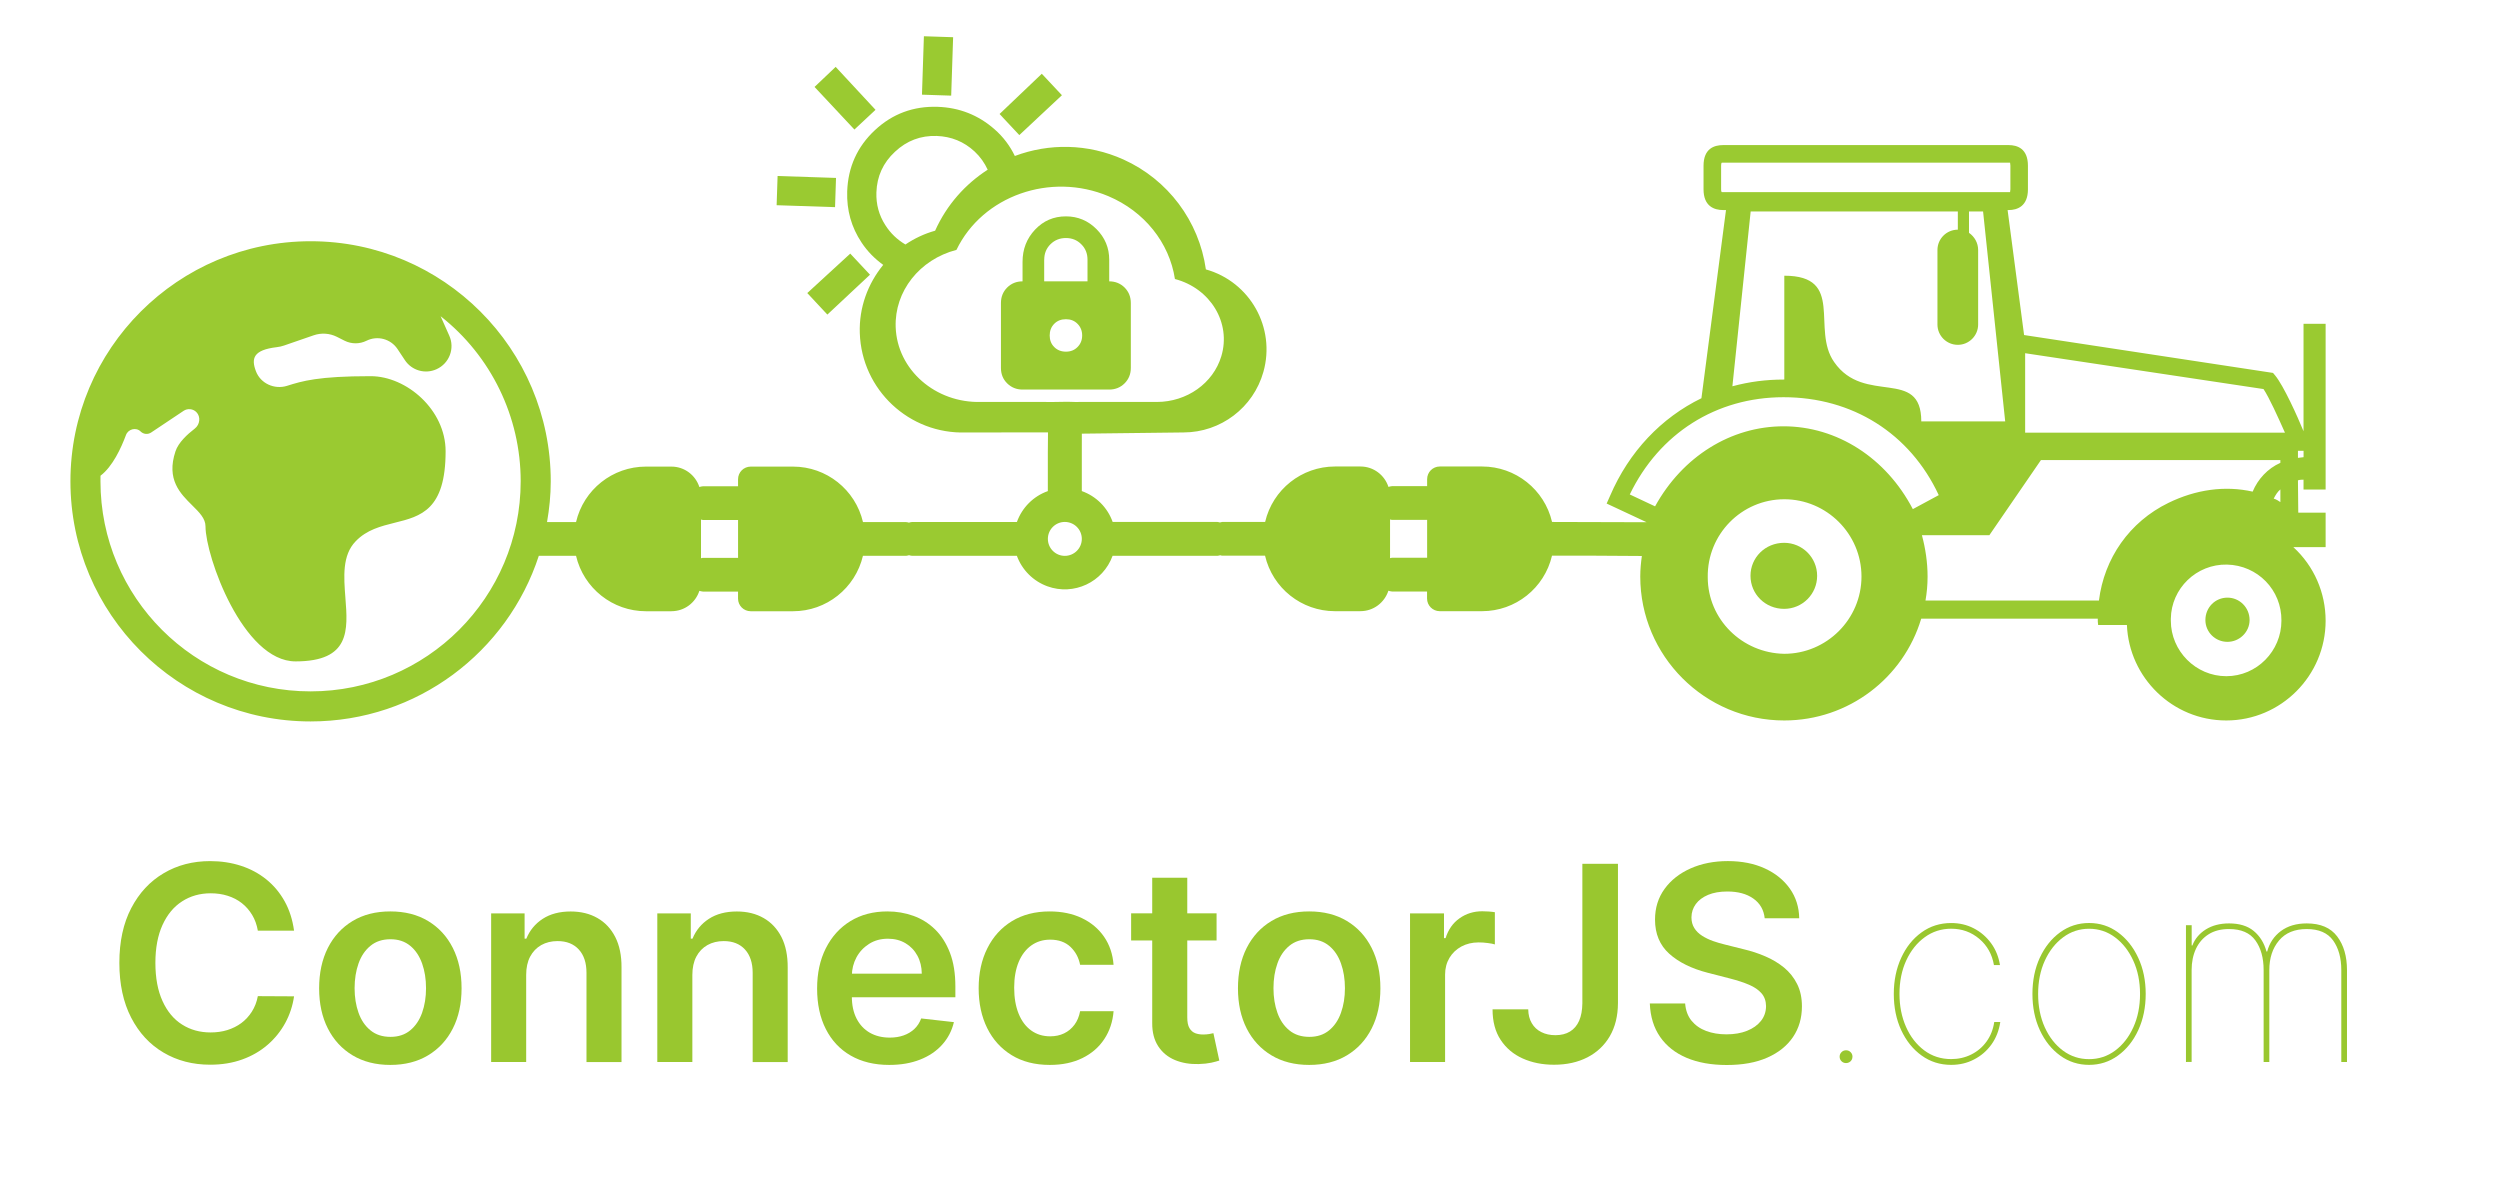 <?xml version="1.0" encoding="utf-8"?>
<!-- Generator: Adobe Illustrator 16.0.2, SVG Export Plug-In . SVG Version: 6.00 Build 0)  -->
<!DOCTYPE svg PUBLIC "-//W3C//DTD SVG 1.1//EN" "http://www.w3.org/Graphics/SVG/1.1/DTD/svg11.dtd">
<svg version="1.1" id="Layer_1" xmlns="http://www.w3.org/2000/svg" xmlns:xlink="http://www.w3.org/1999/xlink" x="0px" y="0px"
	 width="92.218px" height="43.792px" viewBox="144.951 131.708 92.218 43.792"
	 style="enable-background:new 144.951 131.708 92.218 43.792;" xml:space="preserve">
<rect x="144.951" y="131.708" style="display:none;fill:#0D0933;" width="148.379" height="47.411"/>
<g>
	<rect x="144.951" y="131.708" style="display:none;fill:#0D0933;" width="89.106" height="28.472"/>
	<g>
		<g>
			<path style="fill:none;" d="M229.068,149.762v0.468c-0.077-0.052-0.155-0.103-0.246-0.129
				C228.888,149.972,228.966,149.844,229.068,149.762z"/>
		</g>
		<g>
			<path style="fill:none;" d="M210.742,145.709c-0.645,0-1.269,0.08-1.889,0.248l0.674-6.449h7.642v0.672
				c-0.416,0-0.752,0.336-0.752,0.75v2.749c0,0.412,0.336,0.749,0.752,0.749c0.412,0,0.749-0.337,0.749-0.749v-2.749
				c0-0.257-0.13-0.49-0.337-0.633v-0.789h0.519l0.816,7.745h-3.095c0-2.009-2.1-0.583-3.214-2.189
				c-0.854-1.212,0.414-3.186-1.839-3.186v3.831H210.742z"/>
		</g>
		<g>
			<path style="fill:none;" d="M225.027,154.531c0,0.024,0,0.051,0,0.074c0,1.117,0.92,2.046,2.046,2.046
				c1.127,0,2.033-0.929,2.033-2.046c0.014-1.137-0.88-2.046-2.007-2.071C225.974,152.51,225.041,153.415,225.027,154.531z
				 M226.302,154.58c0-0.465,0.362-0.827,0.814-0.827c0.443,0,0.816,0.362,0.816,0.827c0,0.442-0.373,0.804-0.816,0.804
				C226.664,155.384,226.302,155.022,226.302,154.58z"/>
		</g>
		<g>
			<path style="fill:none;" d="M207.945,153.002c0.001,1.553,1.269,2.798,2.823,2.822c1.556,0,2.848-1.27,2.848-2.85
				c0-1.579-1.292-2.851-2.848-2.851C209.188,150.127,207.92,151.423,207.945,153.002z M209.521,152.948
				c0-0.673,0.545-1.217,1.24-1.217c0.674,0,1.218,0.544,1.218,1.217c0,0.675-0.544,1.219-1.218,1.219
				C210.066,154.167,209.521,153.623,209.521,152.948z"/>
		</g>
		<g>
			<path style="fill:none;" d="M218.333,151.449l1.903-2.772h8.831v0.103c-0.465,0.207-0.828,0.597-1.022,1.062
				c-1.023-0.231-2.098-0.078-3.107,0.415c-1.438,0.701-2.37,2.044-2.563,3.602h-6.398c0.051-0.286,0.077-0.572,0.077-0.883
				c0-0.518-0.077-1.033-0.209-1.525H218.333z"/>
		</g>
		<g>
			<path style="fill:none;" d="M208.463,138.795c-0.022-0.025-0.025-0.052-0.025-0.104v-0.87c0-0.053,0.003-0.087,0.025-0.113
				c0,0,0.026,0,0.052,0h10.529c0.014,0,0.027,0,0.053,0c0,0.026,0.012,0.061,0.012,0.113v0.87c0,0.034-0.012,0.065-0.012,0.104
				c-0.025,0-0.039,0-0.053,0h-10.529C208.489,138.795,208.463,138.795,208.463,138.795z"/>
		</g>
		<g>
			<path style="fill:none;" d="M210.741,146.359c2.541,0,4.664,1.334,5.725,3.612l-0.956,0.516
				c-0.985-1.891-2.798-3.055-4.769-3.055c-1.94,0-3.729,1.115-4.739,2.953l-0.933-0.439
				C206.158,147.692,208.257,146.359,210.741,146.359z"/>
		</g>
		<g>
			<path style="fill:none;" d="M229.923,148.573c-0.065,0-0.142,0.023-0.207,0.025v-0.261h0.207V148.573z"/>
		</g>
		<g>
			<path style="fill:none;" d="M219.653,144.737l8.793,1.322c0.208,0.312,0.531,1.027,0.79,1.607h-9.583V144.737z"/>
		</g>
		<g>
			<circle style="fill:none;" cx="184.229" cy="151.586" r="0.625"/>
		</g>
		<g>
			<path style="fill:none;" d="M197.594,150.885v1.396h-1.296c-0.025,0.002-0.047,0.013-0.072,0.016v-1.428
				c0.025,0.004,0.047,0.016,0.072,0.016H197.594z"/>
		</g>
		<g>
			<path style="fill:none;" d="M148.658,149.256c0.448-0.339,0.763-1.026,0.94-1.502c0.082-0.221,0.375-0.296,0.541-0.129
				c0.104,0.103,0.265,0.118,0.386,0.038l1.201-0.802c0.146-0.096,0.342-0.077,0.467,0.047c0.171,0.172,0.134,0.463-0.059,0.611
				c-0.271,0.208-0.604,0.514-0.71,0.837c-0.348,1.04,0.179,1.559,0.615,1.991c0.261,0.258,0.492,0.486,0.492,0.776
				c0,1.107,1.384,4.982,3.321,4.982c2.023,0,1.933-1.151,1.839-2.351c-0.059-0.771-0.121-1.563,0.377-2.077
				c0.408-0.429,0.934-0.558,1.442-0.686c0.963-0.238,1.878-0.468,1.878-2.637c0-1.528-1.438-2.77-2.767-2.77
				c-1.938,0-2.52,0.181-3.072,0.353l-0.012,0.004c-0.464,0.144-0.975-0.086-1.146-0.539c-0.179-0.471-0.1-0.785,0.769-0.888
				c0.092-0.011,0.183-0.029,0.27-0.061l1.089-0.376c0.281-0.098,0.591-0.078,0.857,0.055l0.289,0.146
				c0.253,0.125,0.55,0.125,0.803,0c0.404-0.202,0.894-0.071,1.145,0.304l0.271,0.408c0.253,0.386,0.749,0.528,1.169,0.337
				c0.472-0.213,0.683-0.769,0.469-1.239l-0.319-0.716c1.865,1.469,2.954,3.713,2.954,6.087c0,4.281-3.47,7.752-7.75,7.752
				c-4.28,0.001-7.751-3.47-7.751-7.751L148.658,149.256z"/>
		</g>
		<g>
			<path style="fill:none;" d="M184.8,146.534h2.824c1.108-0.001,2.079-0.689,2.378-1.686c0.371-1.229-0.397-2.504-1.711-2.849
				c-0.206-1.344-1.132-2.496-2.454-3.055c-2.134-0.9-4.646-0.013-5.605,1.98c-1.362,0.354-2.288,1.528-2.242,2.848
				c0.055,1.577,1.472,2.813,3.158,2.761h2.238l0.354,0.003c0.438,0,0.154-0.009,0.593-0.009l0.319,0.009L184.8,146.534z
				 M185.867,146.078h-3.196c-0.226,0-0.414-0.078-0.568-0.23c-0.153-0.152-0.229-0.342-0.229-0.568v-2.396
				c0-0.225,0.076-0.415,0.229-0.569c0.154-0.151,0.343-0.229,0.568-0.229v-0.719c0-0.466,0.153-0.86,0.46-1.187
				s0.686-0.491,1.14-0.491c0.438,0,0.814,0.157,1.126,0.469c0.313,0.313,0.471,0.691,0.471,1.129v0.799
				c0.225,0,0.416,0.077,0.568,0.229c0.152,0.154,0.229,0.345,0.229,0.569v2.396c0,0.227-0.077,0.416-0.229,0.568
				S186.092,146.078,185.867,146.078z"/>
		</g>
		<g>
			<path style="fill:none;" d="M172.176,150.889v1.396h-1.294c-0.027,0-0.049,0.012-0.073,0.015v-1.428
				c0.024,0.004,0.046,0.016,0.073,0.017H172.176z"/>
		</g>
		<g>
			<path style="fill:none;" d="M184.271,143.483c0.172,0,0.314,0.055,0.426,0.169c0.114,0.114,0.172,0.258,0.172,0.431
				c0,0.171-0.058,0.314-0.172,0.427c-0.111,0.114-0.254,0.17-0.426,0.17c-0.173,0-0.318-0.056-0.432-0.17
				c-0.113-0.112-0.168-0.256-0.168-0.427c0-0.173,0.055-0.316,0.168-0.431S184.098,143.483,184.271,143.483z"/>
		</g>
		<g>
			<path style="fill:none;" d="M184.271,140.487c0.226,0,0.414,0.077,0.566,0.23c0.155,0.153,0.23,0.342,0.23,0.568v0.799h-1.598
				v-0.799c0-0.227,0.076-0.415,0.229-0.568C183.854,140.564,184.043,140.487,184.271,140.487z"/>
		</g>
		<g>
			<path style="fill:none;" d="M179.444,140.218c-0.4,0.111-0.767,0.288-1.096,0.509c-0.302-0.179-0.549-0.413-0.739-0.712
				c-0.236-0.366-0.346-0.771-0.331-1.211c0.02-0.592,0.247-1.092,0.684-1.497c0.436-0.41,0.95-0.604,1.542-0.584
				c0.538,0.02,1.003,0.209,1.396,0.573c0.212,0.196,0.37,0.423,0.484,0.672C180.561,138.498,179.875,139.259,179.444,140.218z"/>
		</g>
		<g>
			<path style="fill:#9ACA31;" d="M210.762,151.731c0.674,0,1.218,0.544,1.218,1.217c0,0.675-0.544,1.219-1.218,1.219
				c-0.695,0-1.24-0.544-1.24-1.219C209.521,152.275,210.066,151.731,210.762,151.731z"/>
		</g>
		<g>
			<path style="fill:#9ACA31;" d="M227.116,153.753c0.443,0,0.816,0.362,0.816,0.827c0,0.442-0.373,0.804-0.816,0.804
				c-0.452,0-0.814-0.361-0.814-0.804C226.302,154.115,226.664,153.753,227.116,153.753z"/>
		</g>
		<g>
			<path style="fill:#9ACA31;" d="M147.549,149.462c0,4.893,3.967,8.858,8.858,8.858c3.933,0,7.264-2.565,8.42-6.111h1.372
				c0.28,1.197,1.35,2.046,2.577,2.046h0.941l0.001-0.001c0.484,0.001,0.89-0.316,1.031-0.752c0.044,0.01,0.084,0.027,0.132,0.028
				h1.294v0.258c0,0.259,0.209,0.466,0.467,0.467h1.563c1.229,0,2.297-0.849,2.578-2.046h1.583c0.007,0,0.014,0,0.021,0
				c0.034,0,0.063-0.016,0.096-0.021c0.038,0.007,0.074,0.023,0.114,0.023h3.864c0.191,0.522,0.603,0.934,1.126,1.124
				c0.975,0.354,2.05-0.149,2.404-1.124h3.867c0.036,0,0.067-0.016,0.103-0.022c0.024,0.004,0.045,0.016,0.071,0.017h1.583
				c0.279,1.198,1.348,2.047,2.577,2.047h0.941l0.001-0.001c0.482,0.001,0.889-0.317,1.031-0.754
				c0.044,0.012,0.084,0.028,0.13,0.029h1.296v0.258c0,0.259,0.209,0.467,0.467,0.468h1.563c1.23,0,2.299-0.849,2.579-2.047h1.583
				c0.004,0,0.933,0.006,1.732,0.011c-0.034,0.246-0.059,0.497-0.059,0.758c0,2.928,2.382,5.309,5.31,5.309
				c2.383,0,4.403-1.58,5.053-3.754h6.513c0,0.076,0,0.155,0.014,0.233h1.061c0.079,1.944,1.685,3.521,3.665,3.521
				c2.021,0,3.665-1.655,3.665-3.678c0-1.034-0.427-2.017-1.191-2.716h1.191v-1.271h-0.983c-0.014,0-0.014-0.001-0.026-0.002
				l-0.012-1.191c0.075-0.022,0.141-0.024,0.206-0.024v0.364h0.815v-6.114h-0.815v3.964c-0.221-0.542-0.736-1.684-1.048-2.059
				l-0.078-0.093l-9.182-1.397l-0.608-4.61h0.037c0.323,0,0.713-0.142,0.713-0.765v-0.87c0-0.632-0.39-0.762-0.713-0.762h-10.529
				c-0.335,0-0.724,0.13-0.724,0.762v0.87c0,0.623,0.389,0.765,0.724,0.765h0.104l-0.906,6.941
				c-1.477,0.719-2.669,1.968-3.369,3.599l-0.127,0.286l1.474,0.689l-3.488-0.01c-0.28-1.198-1.349-2.046-2.578-2.046h-1.563
				c-0.258,0-0.467,0.209-0.467,0.467v0.258h-1.296c-0.046,0-0.087,0.019-0.131,0.028c-0.142-0.436-0.548-0.753-1.031-0.753h-0.941
				c-1.229,0-2.298,0.848-2.577,2.046h-1.583c-0.029,0.001-0.055,0.014-0.084,0.019c-0.03-0.006-0.058-0.019-0.09-0.019h-3.867
				c-0.189-0.532-0.606-0.95-1.138-1.139v-1.424l0.001-0.694l3.752-0.045c1.373-0.002,2.576-0.916,2.946-2.236
				c0.458-1.63-0.494-3.321-2.122-3.778c-0.253-1.784-1.4-3.313-3.041-4.054c-1.318-0.594-2.751-0.601-4.006-0.13
				c-0.178-0.369-0.423-0.701-0.752-0.988c-0.597-0.523-1.296-0.798-2.093-0.825c-0.898-0.03-1.673,0.258-2.32,0.864
				c-0.648,0.606-0.988,1.359-1.019,2.258c-0.022,0.689,0.153,1.318,0.529,1.882c0.219,0.332,0.489,0.602,0.8,0.826
				c-0.566,0.692-0.896,1.573-0.864,2.517c0.069,2.093,1.823,3.733,3.914,3.665l3.028-0.003l-0.006,0.742v1.424
				c-0.532,0.188-0.949,0.606-1.141,1.139h-3.864c-0.043,0-0.079,0.015-0.12,0.024c-0.037-0.008-0.071-0.022-0.111-0.021
				l-1.583-0.001c-0.281-1.197-1.349-2.045-2.578-2.045h-1.563c-0.258,0-0.467,0.209-0.467,0.466v0.259h-1.294
				c-0.048,0.001-0.088,0.018-0.133,0.028c-0.142-0.436-0.547-0.753-1.031-0.753h-0.941c-1.229,0-2.298,0.848-2.577,2.046h-1.07
				c0.085-0.489,0.137-0.989,0.137-1.502c0-4.892-3.967-8.857-8.858-8.857S147.549,144.57,147.549,149.462z M229.716,148.338h0.207
				v0.235c-0.065,0-0.142,0.023-0.207,0.025V148.338z M208.515,138.795c-0.025,0-0.052,0-0.052,0
				c-0.022-0.025-0.025-0.052-0.025-0.104v-0.87c0-0.053,0.003-0.087,0.025-0.113c0,0,0.026,0,0.052,0h10.529
				c0.014,0,0.027,0,0.053,0c0,0.026,0.012,0.061,0.012,0.113v0.87c0,0.034-0.012,0.065-0.012,0.104c-0.025,0-0.039,0-0.053,0
				H208.515z M210.769,141.878v3.831h-0.026c-0.645,0-1.269,0.08-1.889,0.248l0.674-6.449h7.642v0.672
				c-0.416,0-0.752,0.336-0.752,0.75v2.749c0,0.412,0.336,0.749,0.752,0.749c0.412,0,0.749-0.337,0.749-0.749v-2.749
				c0-0.257-0.13-0.49-0.337-0.633v-0.789h0.519l0.816,7.745h-3.095c0-2.009-2.1-0.583-3.214-2.189
				C211.754,143.852,213.021,141.878,210.769,141.878z M229.236,147.667h-9.583v-2.93l8.793,1.322
				C228.654,146.371,228.978,147.087,229.236,147.667z M229.068,150.229c-0.077-0.052-0.155-0.103-0.246-0.129
				c0.065-0.129,0.144-0.257,0.246-0.339V150.229z M225.027,154.531c0.014-1.116,0.946-2.021,2.072-1.997
				c1.127,0.025,2.021,0.935,2.007,2.071c0,1.117-0.906,2.046-2.033,2.046c-1.126,0-2.046-0.929-2.046-2.046
				C225.027,154.582,225.027,154.556,225.027,154.531z M216.054,152.975c0-0.518-0.077-1.033-0.209-1.525h2.488l1.903-2.772h8.831
				v0.103c-0.465,0.207-0.828,0.597-1.022,1.062c-1.023-0.231-2.098-0.078-3.107,0.415c-1.438,0.701-2.37,2.044-2.563,3.602h-6.398
				C216.027,153.571,216.054,153.285,216.054,152.975z M207.945,153.002c-0.025-1.579,1.243-2.875,2.823-2.878
				c1.556,0,2.848,1.271,2.848,2.851c0,1.58-1.292,2.85-2.848,2.85C209.214,155.8,207.946,154.555,207.945,153.002z
				 M206.002,150.386l-0.933-0.439c1.089-2.254,3.188-3.587,5.672-3.587c2.541,0,4.664,1.334,5.725,3.612l-0.956,0.516
				c-0.985-1.891-2.798-3.055-4.769-3.055C208.801,147.433,207.013,148.548,206.002,150.386z M196.226,150.869
				c0.025,0.004,0.047,0.016,0.072,0.016h1.296v1.396h-1.296c-0.025,0.002-0.047,0.013-0.072,0.016V150.869z M181.384,137.968
				c-0.823,0.53-1.509,1.291-1.939,2.25c-0.4,0.111-0.767,0.288-1.096,0.509c-0.302-0.179-0.549-0.413-0.739-0.712
				c-0.236-0.366-0.346-0.771-0.331-1.211c0.02-0.592,0.247-1.092,0.684-1.497c0.436-0.41,0.95-0.604,1.542-0.584
				c0.538,0.02,1.003,0.209,1.396,0.573C181.111,137.492,181.27,137.719,181.384,137.968z M184.8,146.534l-0.148,0.003l-0.319-0.009
				c-0.438,0-0.155,0.009-0.593,0.009l-0.354-0.003h-2.238c-1.687,0.053-3.104-1.184-3.158-2.761
				c-0.046-1.319,0.88-2.494,2.242-2.848c0.96-1.993,3.472-2.881,5.605-1.98c1.322,0.559,2.248,1.711,2.454,3.055
				c1.313,0.345,2.082,1.62,1.711,2.849c-0.299,0.996-1.27,1.685-2.378,1.686H184.8z M183.604,151.586
				c0-0.345,0.28-0.625,0.625-0.625c0.347,0,0.627,0.28,0.627,0.625s-0.28,0.626-0.627,0.626
				C183.884,152.212,183.604,151.931,183.604,151.586z M170.809,150.872c0.024,0.004,0.046,0.016,0.073,0.017h1.294v1.396h-1.294
				c-0.027,0-0.049,0.012-0.073,0.015V150.872z M148.657,149.462l0.001-0.206c0.448-0.339,0.763-1.026,0.94-1.502
				c0.082-0.221,0.375-0.296,0.541-0.129c0.104,0.103,0.265,0.118,0.386,0.038l1.201-0.802c0.146-0.096,0.342-0.077,0.467,0.047
				c0.171,0.172,0.134,0.463-0.059,0.611c-0.271,0.208-0.604,0.514-0.71,0.837c-0.348,1.04,0.179,1.559,0.615,1.991
				c0.261,0.258,0.492,0.486,0.492,0.776c0,1.107,1.384,4.982,3.321,4.982c2.023,0,1.933-1.151,1.839-2.351
				c-0.059-0.771-0.121-1.563,0.377-2.077c0.408-0.429,0.934-0.558,1.442-0.686c0.963-0.238,1.878-0.468,1.878-2.637
				c0-1.528-1.438-2.77-2.767-2.77c-1.938,0-2.52,0.181-3.072,0.353l-0.012,0.004c-0.464,0.144-0.975-0.086-1.146-0.539
				c-0.179-0.471-0.1-0.785,0.769-0.888c0.092-0.011,0.183-0.029,0.27-0.061l1.089-0.376c0.281-0.098,0.591-0.078,0.857,0.055
				l0.289,0.146c0.253,0.125,0.55,0.125,0.803,0c0.404-0.202,0.894-0.071,1.145,0.304l0.271,0.408
				c0.253,0.386,0.749,0.528,1.169,0.337c0.472-0.213,0.683-0.769,0.469-1.239l-0.319-0.716c1.865,1.469,2.954,3.713,2.954,6.087
				c0,4.281-3.47,7.752-7.75,7.752C152.128,157.214,148.657,153.743,148.657,149.462z"/>
		</g>
		<g>
			<path style="fill:#9ACA31;" d="M182.671,146.078h3.196c0.225,0,0.416-0.078,0.568-0.23s0.229-0.342,0.229-0.568v-2.396
				c0-0.225-0.077-0.415-0.229-0.569c-0.152-0.151-0.344-0.229-0.568-0.229v-0.799c0-0.438-0.158-0.815-0.471-1.129
				c-0.312-0.312-0.688-0.469-1.126-0.469c-0.454,0-0.833,0.165-1.14,0.491s-0.46,0.721-0.46,1.187v0.719
				c-0.226,0-0.414,0.077-0.568,0.229c-0.153,0.154-0.229,0.345-0.229,0.569v2.396c0,0.227,0.076,0.416,0.229,0.568
				C182.257,146,182.445,146.078,182.671,146.078z M183.671,144.083c0-0.173,0.055-0.316,0.168-0.431s0.259-0.169,0.432-0.169
				c0.172,0,0.314,0.055,0.426,0.169c0.114,0.114,0.172,0.258,0.172,0.431c0,0.171-0.058,0.314-0.172,0.427
				c-0.111,0.114-0.254,0.17-0.426,0.17c-0.173,0-0.318-0.056-0.432-0.17C183.726,144.397,183.671,144.254,183.671,144.083z
				 M183.47,141.286c0-0.227,0.076-0.415,0.229-0.568c0.155-0.153,0.344-0.23,0.571-0.23c0.226,0,0.414,0.077,0.566,0.23
				c0.155,0.153,0.23,0.342,0.23,0.568v0.799h-1.598V141.286z"/>
		</g>
		<g>
			
				<rect x="178.517" y="133.494" transform="matrix(-0.033 1 -1 -0.033 319.494 -41.031)" style="fill:#9ACA31;" width="2.155" height="1.078"/>
		</g>
		<g>
			<polygon style="fill:#9ACA31;" points="174.997,134.915 175.776,134.175 177.246,135.759 176.468,136.486 			"/>
		</g>
		<g>
			
				<rect x="173.509" y="138.175" transform="matrix(1 0.033 -0.033 1 4.685 -5.701)" style="fill:#9ACA31;" width="2.155" height="1.078"/>
		</g>
		<g>
			<polygon style="fill:#9ACA31;" points="177.042,141.841 175.47,143.312 174.729,142.518 176.314,141.063 			"/>
		</g>
		<g>
			<polygon style="fill:#9ACA31;" points="181.822,135.913 183.38,134.429 184.122,135.221 182.55,136.691 			"/>
		</g>
	</g>
</g>
<g>
	<path style="fill:#99C72F;" d="M155.798,166.038h-1.336c-0.038-0.219-0.108-0.413-0.211-0.583s-0.229-0.314-0.381-0.434
		c-0.153-0.119-0.325-0.209-0.521-0.27c-0.193-0.062-0.402-0.092-0.625-0.092c-0.398,0-0.751,0.1-1.058,0.299
		c-0.308,0.198-0.547,0.489-0.721,0.87c-0.174,0.383-0.262,0.849-0.262,1.397c0,0.56,0.089,1.03,0.264,1.412
		c0.175,0.383,0.414,0.671,0.721,0.864c0.305,0.194,0.655,0.291,1.051,0.291c0.22,0,0.424-0.028,0.616-0.087
		c0.191-0.06,0.364-0.145,0.518-0.259c0.154-0.115,0.283-0.255,0.389-0.422c0.106-0.167,0.18-0.356,0.22-0.571l1.336,0.007
		c-0.051,0.349-0.158,0.674-0.323,0.979c-0.166,0.305-0.382,0.573-0.648,0.805c-0.267,0.232-0.578,0.414-0.936,0.543
		c-0.356,0.13-0.753,0.195-1.188,0.195c-0.643,0-1.216-0.149-1.72-0.447c-0.506-0.297-0.903-0.727-1.193-1.288
		c-0.29-0.563-0.436-1.235-0.436-2.021c0-0.787,0.146-1.462,0.439-2.021c0.293-0.561,0.691-0.989,1.196-1.286
		c0.504-0.299,1.075-0.447,1.713-0.447c0.406,0,0.785,0.058,1.136,0.172c0.35,0.114,0.661,0.281,0.935,0.501
		c0.274,0.221,0.499,0.489,0.677,0.808C155.627,165.27,155.742,165.632,155.798,166.038z"/>
	<path style="fill:#99C72F;" d="M159.349,170.99c-0.535,0-0.999-0.118-1.392-0.354c-0.393-0.236-0.696-0.565-0.912-0.989
		c-0.215-0.424-0.322-0.918-0.322-1.484s0.107-1.063,0.322-1.489c0.216-0.426,0.52-0.756,0.912-0.992s0.856-0.354,1.392-0.354
		c0.536,0,1,0.117,1.393,0.354s0.697,0.566,0.912,0.992c0.216,0.427,0.323,0.923,0.323,1.489s-0.107,1.061-0.323,1.484
		c-0.215,0.424-0.52,0.753-0.912,0.989C160.349,170.872,159.885,170.99,159.349,170.99z M159.355,169.955
		c0.292,0,0.533-0.08,0.729-0.241c0.194-0.16,0.34-0.376,0.437-0.648c0.097-0.271,0.145-0.573,0.145-0.906
		c0-0.336-0.048-0.64-0.145-0.912s-0.242-0.49-0.437-0.651c-0.196-0.162-0.438-0.243-0.729-0.243c-0.297,0-0.544,0.081-0.739,0.243
		c-0.197,0.161-0.344,0.379-0.44,0.651c-0.096,0.272-0.145,0.576-0.145,0.912c0,0.333,0.049,0.635,0.145,0.906
		c0.097,0.272,0.243,0.488,0.44,0.648C158.812,169.875,159.059,169.955,159.355,169.955z"/>
	<path style="fill:#99C72F;" d="M164.36,167.67v3.213h-1.292v-5.483h1.234v0.932h0.064c0.127-0.307,0.328-0.551,0.605-0.731
		s0.62-0.271,1.03-0.271c0.378,0,0.708,0.081,0.99,0.243c0.282,0.161,0.501,0.396,0.657,0.703c0.155,0.307,0.232,0.68,0.229,1.117
		v3.491h-1.292v-3.291c0-0.367-0.094-0.654-0.284-0.861c-0.188-0.206-0.449-0.31-0.783-0.31c-0.226,0-0.427,0.049-0.602,0.147
		c-0.174,0.1-0.312,0.241-0.41,0.427C164.409,167.181,164.36,167.405,164.36,167.67z"/>
	<path style="fill:#99C72F;" d="M170.49,167.67v3.213h-1.293v-5.483h1.235v0.932h0.064c0.126-0.307,0.328-0.551,0.605-0.731
		s0.62-0.271,1.03-0.271c0.378,0,0.708,0.081,0.989,0.243c0.282,0.161,0.501,0.396,0.658,0.703c0.155,0.307,0.231,0.68,0.229,1.117
		v3.491h-1.292v-3.291c0-0.367-0.095-0.654-0.284-0.861c-0.188-0.206-0.449-0.31-0.783-0.31c-0.226,0-0.427,0.049-0.602,0.147
		c-0.175,0.1-0.312,0.241-0.41,0.427C170.539,167.181,170.49,167.405,170.49,167.67z"/>
	<path style="fill:#99C72F;" d="M177.754,170.99c-0.55,0-1.023-0.115-1.423-0.345c-0.398-0.229-0.704-0.556-0.918-0.979
		c-0.215-0.422-0.321-0.92-0.321-1.493c0-0.564,0.107-1.061,0.322-1.487c0.216-0.428,0.517-0.761,0.905-1
		c0.388-0.238,0.844-0.358,1.366-0.358c0.339,0,0.658,0.055,0.959,0.163c0.302,0.108,0.567,0.274,0.8,0.501
		c0.231,0.226,0.414,0.514,0.548,0.862s0.2,0.763,0.2,1.244v0.396h-4.494v-0.87h3.255c-0.002-0.247-0.056-0.469-0.161-0.663
		c-0.104-0.193-0.25-0.347-0.437-0.458c-0.187-0.112-0.403-0.168-0.651-0.168c-0.265,0-0.496,0.063-0.696,0.191
		c-0.199,0.127-0.355,0.293-0.466,0.499c-0.11,0.207-0.167,0.432-0.169,0.677v0.76c0,0.319,0.058,0.593,0.174,0.819
		c0.117,0.228,0.28,0.401,0.489,0.522c0.21,0.119,0.455,0.18,0.736,0.18c0.188,0,0.357-0.027,0.51-0.081
		c0.152-0.053,0.284-0.132,0.396-0.236c0.111-0.105,0.196-0.235,0.253-0.39l1.207,0.136c-0.076,0.319-0.221,0.597-0.434,0.833
		c-0.213,0.237-0.485,0.421-0.816,0.55C178.559,170.925,178.18,170.99,177.754,170.99z"/>
	<path style="fill:#99C72F;" d="M183.676,170.99c-0.547,0-1.016-0.12-1.407-0.36c-0.392-0.241-0.693-0.573-0.903-0.998
		s-0.315-0.915-0.315-1.469c0-0.558,0.106-1.05,0.321-1.477c0.214-0.428,0.517-0.761,0.907-1c0.392-0.238,0.855-0.358,1.391-0.358
		c0.445,0,0.84,0.081,1.184,0.244c0.344,0.164,0.618,0.394,0.822,0.689c0.205,0.297,0.321,0.642,0.351,1.036h-1.234
		c-0.051-0.264-0.169-0.483-0.355-0.661c-0.188-0.178-0.438-0.267-0.748-0.267c-0.265,0-0.496,0.071-0.696,0.213
		c-0.199,0.142-0.355,0.345-0.466,0.608c-0.11,0.265-0.167,0.581-0.167,0.95c0,0.374,0.056,0.694,0.165,0.962
		s0.263,0.473,0.462,0.617c0.199,0.144,0.433,0.216,0.702,0.216c0.19,0,0.361-0.036,0.512-0.109
		c0.151-0.072,0.278-0.178,0.381-0.315s0.173-0.306,0.211-0.504h1.234c-0.031,0.389-0.146,0.732-0.343,1.03
		c-0.197,0.3-0.466,0.532-0.807,0.7S184.136,170.99,183.676,170.99z"/>
	<path style="fill:#99C72F;" d="M189.827,165.399v1h-3.152v-1H189.827z M187.453,164.086h1.293v5.147
		c0,0.174,0.026,0.307,0.08,0.398c0.053,0.091,0.124,0.153,0.212,0.188c0.088,0.033,0.186,0.049,0.293,0.049
		c0.081,0,0.155-0.006,0.223-0.017c0.068-0.012,0.12-0.023,0.156-0.032l0.218,1.01c-0.069,0.023-0.168,0.05-0.296,0.079
		c-0.126,0.027-0.282,0.045-0.466,0.05c-0.323,0.009-0.614-0.04-0.874-0.148c-0.259-0.108-0.464-0.276-0.615-0.505
		c-0.151-0.229-0.226-0.515-0.224-0.856V164.086z"/>
	<path style="fill:#99C72F;" d="M193.243,170.99c-0.535,0-0.999-0.118-1.392-0.354c-0.393-0.236-0.697-0.565-0.913-0.989
		c-0.215-0.424-0.322-0.918-0.322-1.484s0.107-1.063,0.322-1.489c0.216-0.426,0.521-0.756,0.913-0.992s0.856-0.354,1.392-0.354
		c0.536,0,1,0.117,1.393,0.354s0.696,0.566,0.911,0.992c0.216,0.427,0.323,0.923,0.323,1.489s-0.107,1.061-0.323,1.484
		c-0.215,0.424-0.519,0.753-0.911,0.989C194.243,170.872,193.779,170.99,193.243,170.99z M193.25,169.955
		c0.291,0,0.533-0.08,0.729-0.241c0.195-0.16,0.341-0.376,0.437-0.648c0.097-0.271,0.146-0.573,0.146-0.906
		c0-0.336-0.049-0.64-0.146-0.912c-0.096-0.272-0.241-0.49-0.437-0.651c-0.195-0.162-0.438-0.243-0.729-0.243
		c-0.298,0-0.544,0.081-0.74,0.243c-0.196,0.161-0.344,0.379-0.439,0.651c-0.097,0.272-0.145,0.576-0.145,0.912
		c0,0.333,0.048,0.635,0.145,0.906c0.096,0.272,0.243,0.488,0.439,0.648C192.706,169.875,192.952,169.955,193.25,169.955z"/>
	<path style="fill:#99C72F;" d="M196.963,170.883v-5.483h1.253v0.914h0.058c0.1-0.316,0.271-0.562,0.516-0.733
		c0.244-0.173,0.523-0.259,0.838-0.259c0.071,0,0.151,0.003,0.24,0.009s0.163,0.016,0.224,0.026v1.188
		c-0.056-0.019-0.142-0.036-0.26-0.051c-0.117-0.017-0.231-0.023-0.341-0.023c-0.235,0-0.447,0.051-0.634,0.151
		c-0.187,0.102-0.333,0.241-0.44,0.419c-0.106,0.179-0.161,0.385-0.161,0.619v3.223H196.963z"/>
	<path style="fill:#99C72F;" d="M203.32,163.572h1.313v5.14c-0.002,0.472-0.103,0.877-0.299,1.216
		c-0.198,0.34-0.475,0.6-0.827,0.782c-0.354,0.182-0.765,0.273-1.233,0.273c-0.428,0-0.813-0.077-1.155-0.231
		c-0.341-0.153-0.612-0.381-0.812-0.684c-0.2-0.302-0.3-0.678-0.3-1.128h1.316c0.003,0.198,0.046,0.368,0.131,0.511
		c0.084,0.144,0.201,0.253,0.352,0.328c0.15,0.076,0.323,0.114,0.518,0.114c0.212,0,0.392-0.044,0.539-0.134
		c0.147-0.089,0.261-0.222,0.338-0.398c0.077-0.176,0.116-0.393,0.119-0.649V163.572z"/>
	<path style="fill:#99C72F;" d="M210.046,165.581c-0.033-0.311-0.173-0.554-0.42-0.728c-0.246-0.174-0.565-0.26-0.958-0.26
		c-0.276,0-0.513,0.041-0.711,0.124c-0.196,0.083-0.349,0.197-0.453,0.34c-0.104,0.143-0.158,0.305-0.16,0.488
		c0,0.153,0.035,0.284,0.105,0.396c0.07,0.113,0.166,0.207,0.287,0.284s0.256,0.143,0.403,0.195
		c0.147,0.052,0.297,0.096,0.446,0.131l0.686,0.172c0.276,0.064,0.542,0.152,0.797,0.262c0.257,0.109,0.486,0.247,0.69,0.413
		c0.202,0.167,0.364,0.368,0.482,0.604c0.12,0.236,0.179,0.511,0.179,0.828c0,0.428-0.109,0.805-0.328,1.13
		c-0.219,0.324-0.535,0.578-0.948,0.76c-0.412,0.183-0.911,0.273-1.497,0.273c-0.568,0-1.062-0.088-1.479-0.264
		s-0.744-0.434-0.978-0.771c-0.235-0.337-0.362-0.749-0.381-1.235h1.303c0.02,0.255,0.098,0.467,0.235,0.636
		c0.139,0.169,0.318,0.295,0.541,0.379c0.223,0.083,0.472,0.124,0.748,0.124c0.288,0,0.541-0.043,0.758-0.13
		c0.219-0.087,0.389-0.208,0.514-0.364c0.123-0.155,0.187-0.338,0.188-0.548c-0.002-0.19-0.059-0.349-0.168-0.473
		c-0.109-0.125-0.262-0.23-0.458-0.314s-0.426-0.159-0.688-0.227l-0.832-0.214c-0.602-0.155-1.077-0.39-1.426-0.705
		s-0.523-0.735-0.523-1.258c0-0.432,0.118-0.809,0.352-1.132c0.235-0.324,0.555-0.575,0.959-0.755s0.862-0.271,1.375-0.271
		c0.518,0,0.974,0.091,1.365,0.271c0.391,0.18,0.698,0.428,0.923,0.746c0.223,0.316,0.338,0.682,0.345,1.093H210.046z"/>
	<path style="fill:#99C72F;" d="M213.047,170.922c-0.065,0-0.122-0.023-0.168-0.068c-0.046-0.046-0.069-0.103-0.069-0.168
		s0.023-0.121,0.069-0.167c0.046-0.047,0.103-0.069,0.168-0.069c0.066,0,0.121,0.022,0.168,0.069
		c0.046,0.046,0.069,0.102,0.069,0.167c0,0.044-0.012,0.084-0.031,0.12c-0.021,0.036-0.05,0.064-0.086,0.085
		C213.131,170.912,213.091,170.922,213.047,170.922z"/>
	<path style="fill:#99C72F;" d="M216.925,170.988c-0.408,0-0.771-0.114-1.09-0.344c-0.319-0.229-0.569-0.541-0.753-0.935
		c-0.183-0.395-0.274-0.841-0.274-1.337c0-0.493,0.092-0.938,0.273-1.333c0.182-0.396,0.432-0.709,0.751-0.938
		c0.318-0.23,0.683-0.345,1.093-0.345c0.302,0,0.579,0.064,0.832,0.195c0.253,0.13,0.465,0.312,0.637,0.546
		c0.171,0.232,0.281,0.503,0.331,0.81h-0.223c-0.068-0.396-0.248-0.72-0.541-0.968s-0.638-0.373-1.036-0.373
		c-0.362,0-0.688,0.104-0.976,0.314c-0.288,0.209-0.515,0.495-0.682,0.857s-0.249,0.773-0.249,1.234c0,0.446,0.08,0.851,0.241,1.216
		c0.16,0.363,0.386,0.652,0.672,0.867c0.287,0.214,0.618,0.321,0.993,0.321c0.269,0,0.517-0.057,0.741-0.169
		c0.227-0.113,0.414-0.271,0.564-0.478c0.149-0.207,0.244-0.446,0.284-0.72h0.223c-0.048,0.317-0.157,0.594-0.328,0.831
		c-0.171,0.236-0.385,0.42-0.641,0.55C217.513,170.923,217.23,170.988,216.925,170.988z"/>
	<path style="fill:#99C72F;" d="M222.011,170.988c-0.396,0-0.753-0.114-1.068-0.344c-0.315-0.229-0.564-0.541-0.748-0.937
		c-0.183-0.396-0.273-0.841-0.273-1.335c0-0.498,0.091-0.944,0.273-1.338c0.184-0.395,0.433-0.706,0.748-0.935
		c0.315-0.229,0.672-0.344,1.068-0.344c0.396,0,0.751,0.114,1.066,0.345c0.314,0.229,0.563,0.542,0.747,0.937
		s0.276,0.84,0.276,1.335c0,0.494-0.092,0.939-0.274,1.335s-0.433,0.708-0.748,0.937
		C222.763,170.874,222.406,170.988,222.011,170.988z M222.011,170.777c0.356,0,0.677-0.104,0.961-0.315
		c0.283-0.21,0.507-0.497,0.672-0.86c0.165-0.364,0.247-0.774,0.247-1.229c0-0.456-0.083-0.866-0.249-1.229
		c-0.165-0.362-0.389-0.649-0.672-0.86c-0.282-0.212-0.603-0.317-0.959-0.317c-0.355,0-0.675,0.105-0.958,0.317
		c-0.284,0.211-0.509,0.498-0.674,0.86s-0.247,0.772-0.247,1.229c0,0.454,0.081,0.864,0.245,1.229
		c0.165,0.363,0.389,0.65,0.672,0.86C221.333,170.673,221.653,170.777,222.011,170.777z"/>
	<path style="fill:#99C72F;" d="M225.585,170.883v-5.048h0.211v0.749h0.026c0.092-0.244,0.257-0.441,0.494-0.591
		c0.238-0.148,0.524-0.223,0.859-0.223c0.382,0,0.686,0.093,0.912,0.281c0.227,0.189,0.383,0.441,0.469,0.757h0.025
		c0.084-0.315,0.252-0.567,0.507-0.757c0.254-0.188,0.571-0.281,0.952-0.281c0.506,0,0.881,0.159,1.123,0.48
		s0.362,0.735,0.362,1.241v3.391h-0.21v-3.391c0-0.448-0.102-0.812-0.302-1.092c-0.202-0.28-0.526-0.421-0.974-0.421
		c-0.446,0-0.788,0.142-1.024,0.426c-0.237,0.283-0.355,0.646-0.355,1.087v3.391h-0.21v-3.391c0-0.448-0.101-0.812-0.303-1.092
		c-0.201-0.28-0.525-0.421-0.973-0.421c-0.298,0-0.549,0.064-0.754,0.194c-0.205,0.129-0.36,0.309-0.467,0.536
		c-0.105,0.228-0.159,0.488-0.159,0.782v3.391H225.585z"/>
</g>
</svg>
